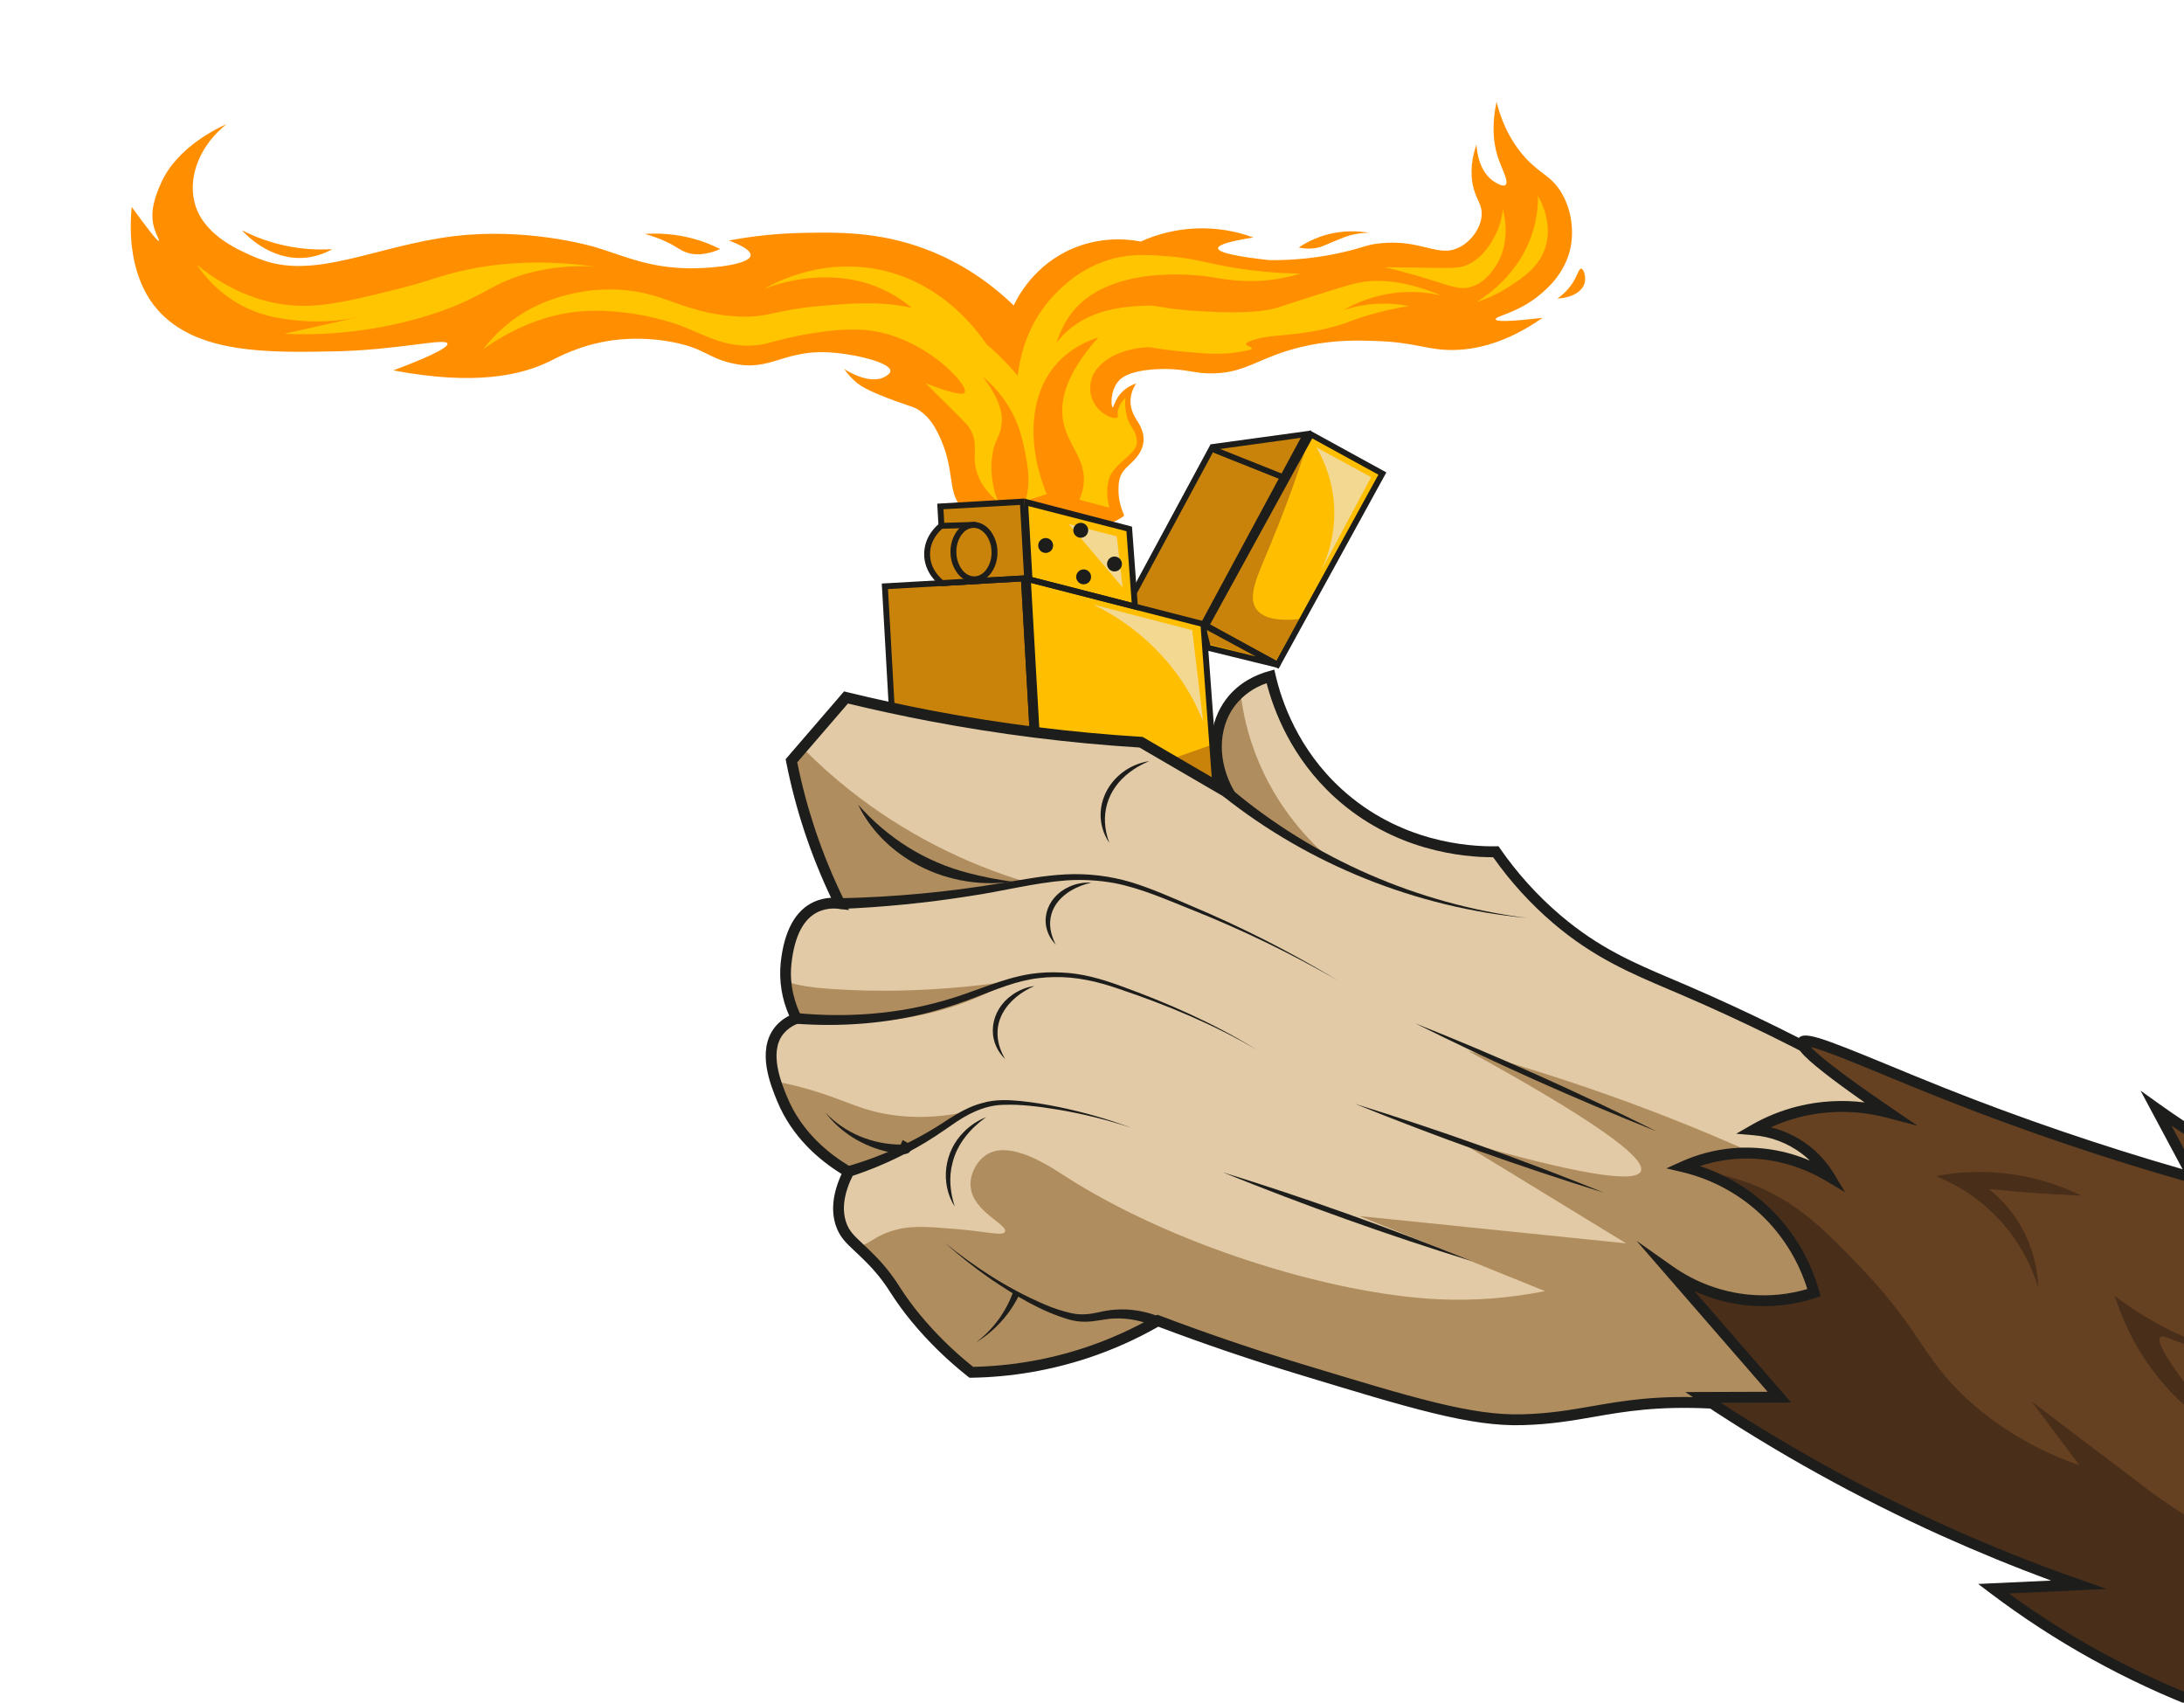 <svg width="467" height="364" viewBox="0 0 467 364" fill="none" xmlns="http://www.w3.org/2000/svg">
<g clip-path="url(#clip0_823_12813)">
<g filter="url(#filter0_dd_823_12813)">
<path d="M214.911 116.179C212.254 115.713 208.531 114.619 205.755 111.654C202.318 107.978 204.474 103.53 200.616 95.716C199.847 94.16 198.754 92.256 196.666 90.799C195.52 90.001 195.069 90.03 191.562 88.763C185.495 86.57 183.942 85.432 183.14 84.768C182.127 83.924 181.235 82.95 180.489 81.871C180.816 82.087 186.083 85.512 189.385 83.442C189.778 83.205 190.388 82.811 190.386 82.298C190.382 80.613 183.817 78.941 178.786 78.444C167.425 77.323 165.217 82.702 156.394 80.629C151.174 79.409 150.618 77.409 143.645 76.107C139.487 75.32 135.228 75.198 131.03 75.745C124.181 76.675 119.48 79.287 117.469 80.271C111.567 83.176 101.622 85.511 84.106 82.183C89.906 79.998 95.958 77.477 95.677 76.455C95.32 75.156 85.174 77.843 71.582 78.113C57.419 78.386 42.025 78.701 33.704 69.232C31.776 67.035 26.902 60.542 28.165 47.231C30.731 50.77 33.661 54.708 33.978 54.507C34.144 54.402 33.461 53.27 33.044 52.004C31.791 48.186 33.411 44.483 34.41 42.2C37.852 34.331 46.927 30.205 48.432 29.544C42.962 33.902 40.256 40.316 41.523 45.968C43.089 52.97 50.603 56.266 54.068 57.786C55.303 58.323 56.577 58.772 57.878 59.13C69.632 62.252 83.221 54.486 100.018 53.194C114.886 52.052 127.371 55.857 127.371 55.857C133.468 57.717 138.872 60.35 147.776 60.362C153.133 60.369 160.325 59.428 160.505 57.594C160.62 56.478 158.178 55.301 155.864 54.416C161.057 53.44 166.326 52.896 171.612 52.791C178.915 52.647 187.653 52.473 197.575 56.129C202.059 57.771 209.388 61.171 216.76 68.296C217.599 66.521 221.159 59.541 229.554 56.045C234.094 54.187 239.093 53.699 243.916 54.641C247.676 52.935 251.742 51.98 255.88 51.831C260.017 51.681 264.144 52.341 268.02 53.772C262.971 54.565 260.449 55.331 260.456 56.07C260.459 56.958 264.116 57.806 271.429 58.612C276.731 58.676 282.021 58.107 287.184 56.917C291.913 55.822 292.027 55.34 295.054 55.02C304.107 54.051 307.528 58.295 312.21 55.788C314.766 54.42 316.688 51.581 316.825 48.939C316.937 46.812 315.823 45.926 315.112 43.324C314.563 41.309 314.243 38.217 315.704 33.903C315.817 35.533 316.333 39.728 319.433 41.793C319.674 41.953 321.297 43.031 321.908 42.545C322.673 41.935 321.27 39.321 320.503 37.231C319.534 34.571 318.774 30.55 320.006 24.776C321.488 30.657 324.004 34.327 326.062 36.609C329.448 40.363 331.744 40.522 333.962 44.338C337.057 49.656 335.993 55.182 335.845 55.877C334.709 61.329 331.006 64.55 329.383 65.921C324.667 69.908 319.665 70.557 319.821 71.263C319.915 71.695 321.882 71.893 329.86 70.934C321.798 76.575 315.219 77.767 310.723 77.821C305.015 77.888 302.759 76.124 293.72 75.878C291.093 75.807 285.998 75.565 279.818 76.827C269.031 79.029 266.651 83.138 258.051 82.808C254.888 82.687 252.456 81.641 247.388 81.924C241.309 82.252 239.665 83.804 238.985 84.692C237.289 86.892 237.622 90.02 237.917 90.088C238.139 90.139 238.351 88.492 239.764 86.968C240.633 86.059 241.719 85.378 242.924 84.987C240.341 89.013 242.668 92.202 243.312 93.202C246.058 97.472 243.608 100.44 241.621 102.23C239.635 104.021 239.204 105.092 239.168 107.505C239.111 111.359 240.65 113.104 240.294 113.345C231.912 119.119 215.834 116.517 214.911 116.179Z" fill="#FF8F01"/>
<path d="M215.02 111.49C210.946 108.693 209.43 105.878 208.819 103.76C207.771 100.126 209.311 98.297 207.56 94.951C207.043 93.965 206.61 93.552 202.526 89.496C200.408 87.393 198.762 85.755 197.948 84.949C204.097 87.332 205.974 87.45 206.297 86.903C207.211 85.346 197.59 74.831 185.405 73.589C178.674 72.898 169.977 74.903 167.643 75.458C164.627 76.175 163.899 76.574 161.776 76.792C155.049 77.476 150.761 74.566 145.182 72.48C145.182 72.48 135.801 68.96 125.353 69.481C120.898 69.703 112.839 70.932 103.381 77.602C105.79 74.422 108.802 71.731 112.252 69.679C119.606 65.347 130.129 63.428 139.509 66.114C144.545 67.555 149.17 70.076 157.133 70.624C164.176 71.109 165.106 69.33 175.048 68.451C183.181 67.732 191.121 67.031 199.772 70.21C208.672 73.476 214.005 79.264 216.488 82.015C225.147 91.615 227.454 102.26 228.178 107.202L215.02 111.49Z" fill="#FFC501"/>
<path d="M273.189 62.622C274.826 62.357 276.442 61.98 278.026 61.496C272.843 61.417 267.676 60.923 262.575 60.017C257.329 59.086 255.226 58.231 250.106 57.821C245.893 57.485 242.309 57.199 238.159 58.257C231.149 60.047 226.797 64.587 225.203 66.293C215.934 76.214 217.274 89.595 217.547 91.936L225.908 98.801C224.082 93.387 223.642 87.614 224.627 81.993C225.337 78.044 226.327 72.535 230.565 68.304C239.673 59.222 257.913 62.043 259.18 62.254C261.375 62.62 266.528 63.7 273.189 62.622Z" fill="#FFC501"/>
<path d="M219.547 92.99C219.381 90.977 221.498 80.887 227.077 74.895C232.519 69.054 240.359 68.591 244.156 68.368C248.226 68.121 247.228 68.984 256.929 69.55C267.158 70.147 270.855 69.348 272.274 69.004C273.792 68.636 273.369 68.627 280.301 66.452C284.705 65.067 287.882 64.069 289.356 63.694C293.045 62.739 299.081 62.359 308.211 66.175C301.1 64.514 293.61 65.623 287.311 69.269C291.795 67.816 296.583 67.524 301.214 68.422C298.436 68.884 295.686 69.499 292.978 70.266C288.949 71.406 288.811 71.806 285.982 72.614C277.892 74.928 272.586 74.417 268.996 75.393C261.812 77.259 272.927 77.106 264.085 78.378C260.45 78.901 256.953 78.505 253.143 78.169C246.093 77.547 246.651 77.08 244.592 77.281C243.225 77.415 236.424 78.078 233.69 83.182C230.883 90.502 239.381 93.747 239.031 91.826C238.682 89.905 240.638 88.053 240.638 88.053C240.638 88.053 240.358 90.471 241.21 92.81C241.812 94.461 243.038 95.2 243.102 97.392C243.167 99.584 240.604 100.584 238.156 103.501C235.708 106.418 237.199 111.528 237.199 111.528L229.422 109.471L222.594 108.051L220.107 99.517L219.547 92.99Z" fill="#FFC501"/>
<path d="M231.7 106.587C232.325 101.15 228.313 98.244 227.339 93.078C226.622 89.299 227.383 83.479 234.861 75.131C230.119 76.68 227.403 79.093 225.915 80.777C219.031 88.563 219.37 102.264 226.966 114.96C228.809 113.235 231.26 110.392 231.7 106.587Z" fill="#FF8F01"/>
<path d="M217.961 112.85C220.984 108.291 219.767 102.308 219.005 98.796C218.49 96.411 217.806 93.39 215.687 89.917C214.217 87.508 212.349 85.356 210.16 83.551C211.158 84.831 214.479 89.299 214.201 93.111C214.148 93.865 213.991 94.766 213.991 94.766C213.578 96.475 212.667 97.369 212.213 100.111C211.091 106.84 214.472 114.157 216.575 114.076C216.928 114.056 217.315 113.828 217.961 112.85Z" fill="#FF8F01"/>
<path d="M333.013 66.823C334.114 66.074 335.077 65.147 335.863 64.081C337.331 62.081 337.55 60.379 338.096 60.429C338.641 60.48 339.235 62.21 338.798 63.618C338.234 65.444 335.935 66.695 333.013 66.823Z" fill="#FF8F01"/>
<path d="M154.009 56.251C152.974 55.718 151.907 55.248 150.814 54.842C146.678 53.326 142.258 52.702 137.856 53.014C139.463 53.43 141.026 53.998 142.522 54.71C144.789 55.794 145.411 56.501 146.801 56.979C148.244 57.477 150.533 57.728 154.009 56.251Z" fill="#FF8F01"/>
<path d="M277.708 55.904C279.122 56.231 280.595 56.227 282.007 55.893C282.759 55.704 282.879 55.562 285.325 54.568C287.058 53.854 287.927 53.509 288.72 53.292C290.028 52.939 291.38 52.765 292.737 52.776C290.145 52.317 287.489 52.35 284.91 52.872C282.333 53.418 279.888 54.447 277.708 55.904V55.904Z" fill="#FF8F01"/>
<path d="M51.727 52.215C57.671 55.274 64.353 56.675 71.049 56.267C69.253 57.292 67.251 57.919 65.183 58.104C57.72 58.736 52.469 53.045 51.727 52.215Z" fill="#FF8F01"/>
<path d="M42.067 59.581C49.757 65.859 56.678 67.526 60.5 68.066C67.741 69.09 74.064 67.513 85.21 64.736C91.57 63.15 92.731 62.431 96.864 61.363C103.699 59.594 113.754 58.136 127.219 59.991C122.518 59.699 117.799 60.148 113.241 61.321C105.487 63.335 104.086 66.014 94.415 69.497C88.958 71.401 83.32 72.762 77.587 73.558C72.038 74.348 66.426 74.618 60.827 74.363L77.115 70.674C72.305 71.764 67.337 72.009 62.441 71.396C59.756 71.053 56.517 70.615 52.805 68.864C47.097 66.18 43.734 62.028 42.067 59.581Z" fill="#FFC501"/>
<path d="M163.376 64.758C166.438 63.036 174.982 58.777 185.92 60.294C204.361 62.845 212.886 79.506 213.628 81.033L198.612 72.49C196.268 69.638 193.374 67.271 190.096 65.524C178.263 59.272 165.762 63.837 163.376 64.758Z" fill="#FFC501"/>
<path d="M315.739 67.573C318.177 66.801 320.495 65.705 322.63 64.315C325.545 62.417 328.779 60.303 330.233 56.497C332.254 51.203 329.53 46.044 328.863 44.852C328.892 47.567 328.481 50.269 327.647 52.857C324.886 61.372 318.275 65.988 315.739 67.573Z" fill="#FFC501"/>
<path d="M321.35 47.711C321.147 49.805 320.522 51.838 319.513 53.692C318.796 54.994 317.217 57.903 314.068 59.478C312.148 60.442 310.773 60.335 303.049 60.215C299.964 60.169 297.522 60.145 296.15 60.134C300.346 61.151 303.674 62.13 305.904 62.824C310.457 64.242 312.158 65.005 314.494 64.34C317.306 63.531 318.894 61.242 319.631 60.172C323.136 55.108 321.722 49.114 321.35 47.711Z" fill="#FFC501"/>
</g>
<path d="M295.386 101.604L277.7 133.136L272.619 142.207L238.141 133.222C240.253 129.482 242.377 125.745 244.512 122.013C249.591 113.135 254.728 104.293 259.924 95.487L279.393 93.216L280.465 93.323C285.44 96.081 290.414 98.841 295.386 101.604Z" fill="#FFBE00"/>
<path d="M277.799 132.357L272.719 141.428L238.235 132.44C239.06 131.421 240.26 129.865 241.576 127.875C242.893 125.889 244.088 123.823 245.153 121.691C247.032 117.964 251.58 109.755 259.381 96.055L279.483 92.435C279.724 92.56 279.963 92.687 280.204 92.812C277.041 102.918 273.917 111.009 271.45 116.918C268.785 123.302 266.745 127.488 268.618 130.179C270.204 132.447 273.961 132.759 277.799 132.357Z" fill="#C9830A"/>
<path d="M258.008 139.034C257.928 138.994 257.857 138.937 257.8 138.866C257.744 138.796 257.703 138.714 257.682 138.627L256.392 133.548C256.362 133.429 256.367 133.305 256.407 133.189C256.446 133.073 256.518 132.971 256.614 132.895C256.709 132.822 256.822 132.777 256.94 132.765C257.059 132.754 257.178 132.776 257.285 132.829C257.285 132.829 257.285 132.829 257.297 132.842L273.44 141.561C273.575 141.633 273.679 141.753 273.732 141.897C273.785 142.041 273.784 142.199 273.729 142.342C273.673 142.485 273.568 142.603 273.432 142.674C273.296 142.745 273.138 142.763 272.989 142.726L258.138 139.088C258.093 139.075 258.049 139.057 258.008 139.034V139.034ZM257.968 134.63L258.81 137.954L268.526 140.333L257.968 134.63Z" fill="#1D1D1B"/>
<path d="M235.125 138.969L258.851 94.992L280.429 92.03L256.701 136.01L235.125 138.969ZM259.655 96.151L237.42 137.376L255.911 134.824L278.147 93.599L259.655 96.151Z" fill="#1D1D1B"/>
<path d="M263.399 216.04L234.247 208.691L234.203 208.682L234.156 208.676C234.031 208.884 233.894 209.101 233.747 209.324L224.629 213.236L194.617 208.827L195.013 208.41L193.594 208.491L188.889 125.293L201.682 124.566L200.759 108.236L218.385 107.231C218.54 107.26 218.698 107.285 218.862 107.305L218.893 107.311L241.147 113.025L242.37 129.617C247.25 130.872 252.13 132.127 257.009 133.381L260.172 176.245C260.371 178.949 260.685 183.54 261.167 189.806C262.031 200.966 262.843 210.053 263.399 216.04Z" fill="#FFBE00"/>
<path d="M262.947 215.991L236.779 215.489L224.629 213.236C214.623 211.768 204.619 210.298 194.617 208.827L195.013 208.41L193.594 208.491L188.889 125.293L201.684 124.564L200.761 108.234L218.385 107.231C218.54 107.26 218.698 107.285 218.862 107.305L219.347 130.699C219.675 136.46 220.001 142.221 220.324 147.982L222.554 172.106L259.224 159.184C259.351 161.927 259.491 164.693 259.644 167.483C259.811 170.372 259.988 173.295 260.176 176.249L260.261 177.515C260.543 181.664 260.848 185.763 261.177 189.812C258.537 190.97 255.96 192.264 253.455 193.689C246.367 197.734 239.902 202.785 234.262 208.684C234.246 208.683 234.231 208.68 234.217 208.676L234.17 208.67C234.17 208.67 246.64 211.85 262.947 215.991Z" fill="#C9830A"/>
<path d="M194.657 209.432C194.511 209.355 194.399 209.227 194.344 209.071C194.308 208.962 194.302 208.845 194.327 208.733C194.352 208.621 194.407 208.518 194.486 208.434L194.882 208.018C194.992 207.901 195.144 207.83 195.305 207.821L222.986 206.247L222.578 199.03C222.574 198.943 222.587 198.855 222.618 198.773C222.649 198.691 222.696 198.617 222.758 198.554C222.819 198.492 222.892 198.443 222.973 198.411C223.054 198.378 223.14 198.362 223.228 198.363C223.53 198.375 223.829 198.387 224.123 198.402C224.278 198.411 224.424 198.477 224.534 198.588C224.643 198.698 224.707 198.845 224.715 199L225.14 206.43L234.342 208.054L234.59 208.099L234.634 208.108L263.557 215.43C263.707 215.468 263.837 215.56 263.924 215.688C264.01 215.816 264.047 215.971 264.027 216.125C264.006 216.278 263.929 216.418 263.811 216.518C263.693 216.618 263.543 216.671 263.388 216.668L235.832 216.098C235.803 216.098 235.773 216.095 235.745 216.091L194.846 209.484C194.781 209.475 194.717 209.458 194.657 209.432V209.432ZM224.034 207.338C223.934 207.419 223.811 207.467 223.682 207.473L198.957 208.88L235.905 214.841L257.896 215.289L234.342 209.327L234.116 209.287C230.885 208.715 227.653 208.144 224.421 207.574C224.268 207.545 224.13 207.462 224.034 207.338V207.338Z" fill="#1D1D1B"/>
<path d="M260.246 177.523L223.603 196.641L222.96 179.5L259.63 167.491C259.796 170.381 259.974 173.303 260.161 176.257L260.246 177.523Z" fill="#F2D890"/>
<path d="M220.211 157.297L218.345 124.307L201.407 125.272L200.407 107.676L219.001 106.583L222.148 157.18L220.211 157.297ZM201.741 108.869L202.592 123.942L218.961 123.011L218.108 107.939L201.741 108.869Z" fill="#1D1D1B"/>
<path d="M219.541 124.382L218.993 106.577L242.048 112.582L242.084 113.027L243.155 127.579L243.371 130.496L219.541 124.382ZM219.878 108.19L220.746 123.391L241.985 128.843L241.899 127.675L240.865 113.567L219.878 108.19Z" fill="#1D1D1B"/>
<path d="M193.323 209.204L188.55 124.749L219.542 122.984L224.317 207.437L193.323 209.204ZM189.878 125.935L194.501 207.875L222.974 206.256L218.343 124.316L189.878 125.935Z" fill="#1D1D1B"/>
<path d="M223.936 207.501L223.461 199.082L220.661 150.081L219.111 122.973L220.313 123.289L257.923 132.943L257.962 133.39L264.106 216.871L234.376 209.342L234.131 209.298C230.899 208.727 227.668 208.155 224.435 207.585L223.936 207.501ZM220.461 124.622L221.91 150.003L224.713 199.003L225.137 206.433L234.34 208.057L234.721 208.127L262.709 215.22L256.728 133.933L220.461 124.622Z" fill="#1D1D1B"/>
<path d="M233.754 129.252L254.926 134.713C255.696 141.207 256.473 147.697 257.256 154.184C255.788 150.536 253.867 147.087 251.538 143.918C246.881 137.665 240.78 132.633 233.754 129.252V129.252Z" fill="#F2D890"/>
<path d="M228.524 112.021L238.803 114.667L240.039 125.565C236.197 121.056 232.359 116.542 228.524 112.021Z" fill="#F2D890"/>
<path d="M232.215 114.499C232.841 113.879 232.846 112.87 232.226 112.245C231.607 111.619 230.598 111.614 229.973 112.234C229.347 112.853 229.342 113.862 229.961 114.488C230.58 115.113 231.589 115.118 232.215 114.499Z" fill="#1D1D1B"/>
<path d="M232.832 124.456C233.458 123.836 233.463 122.827 232.844 122.202C232.224 121.576 231.215 121.571 230.59 122.191C229.964 122.81 229.959 123.819 230.578 124.445C231.197 125.07 232.207 125.075 232.832 124.456Z" fill="#1D1D1B"/>
<path d="M239.434 121.706C240.059 121.086 240.064 120.077 239.445 119.452C238.826 118.826 237.817 118.821 237.191 119.441C236.566 120.06 236.561 121.069 237.18 121.695C237.799 122.32 238.808 122.325 239.434 121.706Z" fill="#1D1D1B"/>
<path d="M224.715 117.749C225.341 117.129 225.346 116.12 224.727 115.495C224.107 114.869 223.098 114.864 222.473 115.484C221.847 116.103 221.842 117.112 222.461 117.738C223.08 118.363 224.089 118.368 224.715 117.749Z" fill="#1D1D1B"/>
<path d="M273.393 142.963L257.038 133.989L280.082 92.017L296.439 100.993L273.393 142.963ZM258.753 133.484L272.905 141.245L294.739 101.48L280.587 93.719L258.753 133.484Z" fill="#1D1D1B"/>
<path d="M259.108 96.621C258.967 96.551 258.857 96.43 258.801 96.282C258.745 96.135 258.747 95.972 258.805 95.826C258.867 95.671 258.989 95.546 259.143 95.481C259.296 95.415 259.47 95.412 259.625 95.474L274.826 101.543C274.902 101.573 274.972 101.618 275.032 101.676C275.091 101.733 275.138 101.802 275.171 101.878C275.204 101.954 275.221 102.035 275.222 102.118C275.223 102.2 275.208 102.282 275.177 102.359C275.115 102.514 274.994 102.638 274.841 102.704C274.687 102.771 274.514 102.774 274.359 102.712L259.158 96.644C259.141 96.637 259.124 96.63 259.108 96.621V96.621Z" fill="#1D1D1B"/>
<path d="M209.371 124.197L201.427 124.664C201.154 124.466 198.167 122.236 198.237 118.364C198.298 114.752 200.92 112.677 201.251 112.427L208.107 112.228L209.371 124.197Z" fill="#C9830A"/>
<path d="M201.249 125.294L201.067 125.164C200.707 124.906 197.551 122.515 197.613 118.345C197.673 114.552 200.341 112.323 200.875 111.915L201.036 111.792L208.678 111.57L210.077 124.772L201.249 125.294ZM201.486 113.039C200.82 113.59 198.92 115.427 198.872 118.363C198.826 121.52 200.958 123.474 201.633 124.009L208.69 123.592L207.551 112.861L201.486 113.039Z" fill="#1D1D1B"/>
<path d="M281.473 95.627L293.188 102.008L281.768 123.364C284.49 118.427 285.686 112.794 285.203 107.178C284.819 103.101 283.546 99.158 281.473 95.627V95.627Z" fill="#F2D890"/>
<path d="M212.74 117.905C212.66 114.696 210.63 112.145 208.206 112.206C205.781 112.267 203.881 114.918 203.961 118.127C204.041 121.336 206.071 123.888 208.495 123.827C210.919 123.765 212.82 121.114 212.74 117.905Z" fill="#C9830A"/>
<path d="M206.459 124.026C205.8 123.682 205.223 123.199 204.767 122.611C203.793 121.33 203.259 119.768 203.244 118.159C203.18 116.551 203.637 114.964 204.547 113.637C205.465 112.356 206.73 111.629 208.103 111.595C209.476 111.561 210.776 112.221 211.757 113.456C212.732 114.736 213.268 116.298 213.283 117.908C213.345 119.517 212.888 121.103 211.979 122.432C211.06 123.713 209.795 124.44 208.423 124.474C207.741 124.491 207.066 124.337 206.459 124.026ZM209.496 113.169C209.075 112.951 208.607 112.841 208.133 112.85C207.164 112.876 206.26 113.407 205.567 114.369C204.817 115.475 204.444 116.793 204.504 118.128C204.508 119.465 204.945 120.765 205.748 121.834C206.476 122.753 207.416 123.245 208.384 123.219C209.353 123.193 210.259 122.664 210.949 121.702C211.699 120.597 212.073 119.279 212.014 117.945C212.011 116.607 211.575 115.307 210.77 114.239C210.425 113.796 209.987 113.433 209.488 113.177L209.496 113.169Z" fill="#1D1D1B"/>
<path d="M413.918 251.442C416.078 260.346 414.004 270.307 408.388 279.359C402.833 288.314 393.806 296.399 381.95 301.742C376.688 300.844 371.377 300.259 366.045 299.991C346.169 298.992 340.058 303.136 325.517 303.53C314.554 303.835 302.233 300.087 277.594 292.596C265.03 288.774 254.751 285.08 247.581 282.361C242.768 285.144 237.686 287.43 232.412 289.187C224.429 291.838 216.088 293.257 207.678 293.394C203.318 289.963 199.335 286.078 195.798 281.804C190.863 275.812 191.023 274.091 185.978 268.988C184.948 267.948 184.059 267.127 183.299 266.413C181.596 264.811 180.521 263.721 179.841 261.757C178.586 258.122 179.659 254.34 181.016 251.425C181.154 251.119 181.298 250.823 181.441 250.539C177.568 248.293 170.697 243.46 167.202 234.933C166.627 233.572 166.125 232.18 165.698 230.765C164.736 227.479 164.241 223.469 166.463 220.516C167.454 219.256 168.779 218.3 170.287 217.757C169.863 216.898 169.493 216.013 169.18 215.108C168.527 213.26 168.133 211.33 168.009 209.374C167.939 208.252 167.964 207.126 168.083 206.007C168.314 203.844 169.114 196.361 174.528 193.889C176.115 193.196 177.864 192.956 179.579 193.194C179.547 193.133 179.519 193.076 179.491 193.015C177.037 188.033 174.926 182.888 173.173 177.618C171.545 172.723 170.228 167.729 169.232 162.668C170.109 161.649 170.982 160.637 171.853 159.632L180.902 149.133C186.698 150.548 192.731 151.858 199.001 153.063C213.869 155.881 228.901 157.757 244.007 158.679L262.894 169.683C262.696 169.341 262.509 168.993 262.337 168.643C259.134 162.319 259.396 155.174 263.099 150.227C263.729 149.387 264.449 148.62 265.247 147.939C267.119 146.37 269.313 145.233 271.673 144.606C272.68 149.003 275.885 160.234 286.165 169.591C299.824 182.026 316.09 182.171 319.872 182.104C323.596 187.482 328.004 192.353 332.986 196.594C342.3 204.503 350.723 207.654 360.297 211.754C373.134 217.278 385.68 223.455 397.886 230.262C402.411 233.292 411.196 240.218 413.918 251.442Z" fill="#E1CAA5"/>
<path d="M181.281 250.898C177.418 248.662 170.537 243.818 167.041 235.292C166.466 233.93 165.964 232.539 165.537 231.124C167.432 231.486 169.501 231.947 171.697 232.54C179.883 234.75 182.766 236.877 189.067 238.081C192.946 238.818 198.785 239.323 206.367 237.751C203.478 239.602 200.449 241.44 197.278 243.268C191.649 246.498 186.148 249.323 180.852 251.795C180.993 251.477 181.131 251.175 181.281 250.898Z" fill="#B08D5F"/>
<path d="M170.594 217.125C169.518 215.873 168.726 214.403 168.273 212.817C167.988 211.808 167.845 210.766 167.848 209.718C170.811 210.825 174.308 211.193 178.087 211.446C186.696 212.021 199.549 212.168 215.985 209.773C209.126 213.695 201.613 216.343 193.811 217.586C186.106 218.818 178.243 218.662 170.594 217.125V217.125Z" fill="#B08D5F"/>
<path d="M267.583 158.709C271.696 171.284 279.416 179.232 283.624 182.984C276.511 180.198 269.996 176.078 264.431 170.845C264.431 170.845 263.596 170.055 262.336 168.665C259.134 162.34 259.396 155.196 263.099 150.249C263.728 149.409 264.448 148.642 265.247 147.96C265.657 151.614 266.44 155.215 267.583 158.709V158.709Z" fill="#B08D5F"/>
<path d="M189.108 192.77C185.78 193.026 182.524 193.227 179.34 193.371C176.885 188.388 174.773 183.243 173.02 177.972C171.39 173.073 170.072 168.076 169.074 163.01L171.693 159.972C174.848 163.159 178.192 166.153 181.707 168.938C193.148 177.966 206.222 184.705 220.215 188.786C210.81 190.465 200.396 191.888 189.108 192.77Z" fill="#B08D5F"/>
<path d="M406.975 270.197C408.043 273.25 408.471 276.491 408.232 279.717C402.677 288.672 393.648 296.755 381.792 302.098C376.53 301.202 371.22 300.618 365.889 300.349C346.013 299.351 339.9 303.492 325.361 303.888C314.398 304.193 302.077 300.445 277.436 292.952C264.874 289.132 254.593 285.436 247.425 282.719C242.612 285.5 237.529 287.787 232.256 289.545C224.272 292.196 215.932 293.615 207.522 293.752C203.162 290.321 199.179 286.436 195.642 282.162C190.705 276.168 190.867 274.449 185.822 269.347C184.79 268.304 183.903 267.486 183.143 266.771C186.406 265.621 187.032 264.331 190.589 263.192C194.525 261.934 197.848 262.203 204.501 262.751C210.998 263.279 214.447 264.337 214.897 263.318C215.571 261.782 207.922 259.037 207.533 253.603C207.342 250.916 208.957 248.004 211.173 246.723C216.234 243.796 224.506 249.359 227.724 251.433C250.291 265.982 284.198 276.628 307.485 277.76C315.15 278.118 322.83 277.532 330.353 276.015C317.133 270.67 303.912 265.322 290.692 259.972L347.702 265.803L311.369 243.596C336.553 250.87 349.72 253.13 350.872 250.373C352.091 247.45 339.78 238.88 313.937 224.665C343.43 232.816 366.13 242.303 381.763 249.698C395.397 256.141 403.73 261.046 406.975 270.197Z" fill="#B08D5F"/>
<path d="M401.426 289.848C395.909 295.253 389.474 299.633 382.422 302.782L382.102 302.929L381.755 302.868C376.539 301.979 371.274 301.4 365.988 301.134C354.36 300.55 347.483 301.744 340.83 302.9C336.071 303.726 331.577 304.507 325.549 304.673C314.402 304.984 301.988 301.211 277.261 293.689C267.292 290.659 257.345 287.271 247.682 283.623C242.942 286.32 237.949 288.548 232.776 290.273C224.682 292.963 216.225 294.401 207.698 294.537L207.292 294.536L206.971 294.28C202.549 290.796 198.509 286.852 194.919 282.516C193.31 280.569 191.82 278.527 190.456 276.401C188.954 273.997 187.18 271.775 185.168 269.779C184.301 268.903 183.537 268.185 182.861 267.55C180.884 265.697 179.579 264.472 178.76 262.111C177.64 258.869 178.053 255.135 179.957 250.967C175.23 248.059 169.328 243.09 166.154 235.34C164.74 231.892 161.828 224.747 165.539 219.787C166.394 218.672 167.492 217.766 168.751 217.14C167.179 213.596 166.552 209.705 166.933 205.846C167.664 199.012 170.056 194.623 174.046 192.803C175.199 192.282 176.441 191.987 177.705 191.935C175.545 187.388 173.665 182.714 172.075 177.937C170.432 172.997 169.104 167.958 168.098 162.849L167.991 162.301L180.484 147.809L181.168 147.976C187.122 149.43 193.199 150.739 199.202 151.902C214.02 154.716 229 156.593 244.055 157.524L244.329 157.539L260.258 166.818C257.987 160.715 258.627 154.222 262.146 149.518C264.894 145.847 268.663 144.204 271.341 143.476L272.484 143.152L272.754 144.319C274 149.753 277.494 160.148 286.892 168.705C299.322 180.034 314.039 181.018 319.808 180.922L320.42 180.91L320.77 181.416C324.437 186.707 328.774 191.499 333.675 195.673C341.958 202.708 349.37 205.85 357.953 209.489C358.857 209.871 359.77 210.259 360.694 210.654C373.565 216.197 386.145 222.392 398.386 229.212L398.465 229.259C404.579 233.335 412.411 240.437 415.002 251.128C417.195 260.185 415.218 270.353 409.433 279.758C407.175 283.428 404.487 286.815 401.426 289.848ZM381.796 300.545C392.752 295.535 401.871 287.755 407.508 278.593C412.971 269.713 414.852 260.166 412.812 251.701C410.4 241.754 403.039 235.078 397.273 231.227C385.112 224.455 372.615 218.303 359.83 212.798C358.908 212.402 358.001 212.015 357.097 211.633C348.717 208.068 340.782 204.717 332.236 197.461C327.339 193.291 322.986 188.52 319.281 183.262C312.872 183.281 298.019 181.935 285.395 170.442C276.182 162.053 272.382 151.993 270.845 146.061C268.135 146.959 265.757 148.65 264.017 150.914C260.378 155.774 260.329 162.917 263.889 169.109L266.039 172.844L243.664 159.81C228.603 158.868 213.617 156.984 198.792 154.171C192.97 153.067 187.09 151.794 181.314 150.398L170.471 162.976C171.444 167.8 172.711 172.56 174.264 177.229C176.022 182.513 178.143 187.67 180.611 192.661L181.55 194.56L179.441 194.309C177.937 194.093 176.401 194.301 175.008 194.909C171.81 196.37 169.864 200.135 169.226 206.104C168.729 210.774 170.087 214.73 171.319 217.224L171.874 218.351L170.704 218.803C169.398 219.264 168.25 220.086 167.392 221.173C164.454 225.08 167.037 231.428 168.288 234.467C171.427 242.128 177.492 246.886 182.033 249.521L182.977 250.065L182.482 251.036C180.464 255.002 179.945 258.474 180.943 261.352C181.573 263.18 182.594 264.134 184.441 265.868C185.134 266.515 185.91 267.242 186.813 268.158C188.933 270.259 190.803 272.599 192.384 275.131C193.705 277.187 195.147 279.163 196.703 281.049C200.103 285.153 203.919 288.893 208.09 292.21C216.244 292.038 224.327 290.644 232.068 288.072C237.268 286.337 242.28 284.082 247.028 281.341L247.5 281.067L248.007 281.261C257.782 284.964 267.856 288.399 277.949 291.469C302.436 298.916 314.73 302.654 325.508 302.354C331.375 302.201 335.784 301.424 340.46 300.612C347.234 299.436 354.25 298.211 366.126 298.816C371.378 299.09 376.61 299.668 381.796 300.545V300.545Z" fill="#1D1D1B"/>
<path d="M246.955 283.582C244.235 282.346 241.264 281.759 238.277 281.867C236.214 281.951 234.156 282.562 232.026 282.566C230.914 282.567 229.808 282.422 228.734 282.136C222.625 280.391 217.115 276.982 211.894 273.477C208.454 271.087 205.164 268.488 202.043 265.695C208.512 270.935 215.579 275.537 223.234 278.806C225.106 279.631 227.052 280.275 229.046 280.729C231.054 281.185 232.939 280.987 234.952 280.537C237.072 280.015 239.261 279.827 241.438 279.981C243.633 280.153 245.79 280.652 247.837 281.46L246.953 283.58L246.955 283.582Z" fill="#1D1D1B"/>
<path d="M180.951 249.404C188.673 247.218 196.002 243.826 202.667 239.353C204.967 237.884 207.427 236.462 210.113 235.79C212.781 235.015 215.609 235.116 218.335 235.391C221.061 235.666 223.716 236.123 226.368 236.658C231.666 237.744 236.873 239.234 241.944 241.114C236.823 239.419 231.58 238.119 226.261 237.224C222.299 236.589 218.281 236.026 214.274 236.2C210.266 236.374 206.715 238.237 203.457 240.555C201.233 242.094 198.963 243.638 196.607 244.985C191.857 247.709 186.834 249.926 181.622 251.601L180.951 249.404V249.404Z" fill="#1D1D1B"/>
<path d="M170.389 216.584C180.943 217.589 191.716 216.846 201.922 213.888C208.137 212.179 214.004 209.198 220.434 208.201C222.595 207.888 224.782 207.791 226.962 207.911C231.303 208.058 235.548 209.28 239.586 210.765C249.69 214.41 259.564 218.774 268.716 224.404C259.441 218.98 249.507 214.853 239.347 211.442C234.827 209.857 230.133 208.759 225.326 208.888L223.744 208.948L222.172 209.098C217.409 209.636 213.015 211.522 208.493 213.245C205.466 214.42 202.38 215.438 199.248 216.293C189.809 218.843 179.93 219.558 170.195 218.862L170.385 216.572L170.389 216.584Z" fill="#1D1D1B"/>
<path d="M179.533 192.03C191.103 191.795 202.641 190.717 214.055 188.805C218.66 188.068 223.25 187.143 227.938 186.926C232.654 186.694 237.374 187.265 241.898 188.615C246.37 189.997 250.619 191.907 254.906 193.739C265.618 198.254 275.991 203.535 285.944 209.541C275.882 203.748 265.416 198.688 254.626 194.4C249.281 192.267 243.946 189.884 238.262 188.784C234.876 188.178 231.429 187.987 227.996 188.214C221.077 188.749 214.296 190.551 207.426 191.555C198.208 193.02 188.913 193.944 179.588 194.322L179.519 192.028L179.533 192.03Z" fill="#1D1D1B"/>
<path d="M183.519 172.058C189.836 179.206 197.878 184.282 207.109 186.649C210.182 187.449 213.302 188.061 216.45 188.482C209.092 189.521 201.598 188.064 195.166 184.344C190.243 181.478 185.968 177.201 183.509 172.048L183.519 172.058Z" fill="#1D1D1B"/>
<path d="M217.98 276.723C215.938 280.981 212.704 284.554 208.67 287.009C210.502 285.622 212.123 283.978 213.485 282.128C214.822 280.303 215.889 278.295 216.651 276.165L217.976 276.719L217.98 276.723Z" fill="#1D1D1B"/>
<path d="M261.438 250.609C279.366 256.171 297.279 262.556 314.676 269.601C296.746 264.046 278.838 257.651 261.438 250.609Z" fill="#1D1D1B"/>
<path d="M289.777 236C307.703 241.56 325.617 247.944 343.011 254.992C325.085 249.436 307.176 243.04 289.777 236Z" fill="#1D1D1B"/>
<path d="M302.625 218.777C320.063 225.718 337.423 233.478 354.218 241.859C336.776 234.923 319.422 227.152 302.625 218.777Z" fill="#1D1D1B"/>
<path d="M263.004 168.446C280.876 183.606 303.224 193.269 326.48 196.247C302.938 194.017 280.088 184.941 261.549 170.226L263.012 168.438L263.004 168.446Z" fill="#1D1D1B"/>
<path d="M204.158 257.958C200.953 252.933 201.879 246.125 206.114 241.972C207.456 240.607 209.069 239.539 210.849 238.835C207.503 241.227 204.696 244.5 203.693 248.515C202.844 251.63 203.16 254.869 204.154 257.962L204.158 257.958Z" fill="#1D1D1B"/>
<path d="M214.924 226.401C210.735 222.322 211.761 215.941 216.438 212.696C217.843 211.688 219.47 211.032 221.181 210.783C218.352 212.053 215.851 213.92 214.373 216.644C212.651 219.832 213.11 223.312 214.924 226.401Z" fill="#1D1D1B"/>
<path d="M225.756 201.948C221.791 197.793 223.554 191.85 228.602 189.583C230.081 188.895 231.711 188.592 233.339 188.702C231.82 189.033 230.362 189.599 229.016 190.377C224.614 193.031 223.321 197.346 225.756 201.948Z" fill="#1D1D1B"/>
<path d="M237.191 180.174C233.037 173.967 236.276 166.13 242.984 163.464C243.866 163.113 244.784 162.862 245.721 162.713C244.867 163.081 244.036 163.5 243.232 163.966C242.645 164.315 242.077 164.696 241.532 165.107C236.67 168.798 235.045 174.423 237.195 180.166L237.191 180.174Z" fill="#1D1D1B"/>
<path d="M193.011 243.736C193.608 244.07 194.241 244.288 194.652 244.915C194.734 245.057 194.785 245.215 194.802 245.378C194.819 245.542 194.801 245.707 194.75 245.862C194.698 246.018 194.614 246.162 194.504 246.283C194.393 246.404 194.258 246.5 194.107 246.566C193.856 246.666 193.589 246.719 193.318 246.72C192.132 246.697 190.952 246.535 189.804 246.236C184.553 245.036 179.672 242.127 176.457 237.778C180.611 242.268 186.591 244.658 192.602 244.694C192.831 244.696 193.06 244.669 193.283 244.614C193.262 244.618 193.242 244.624 193.223 244.632C192.998 244.74 192.823 244.93 192.732 245.162C192.641 245.395 192.641 245.653 192.734 245.885C192.769 245.97 192.816 246.05 192.873 246.123C192.953 246.205 192.947 246.199 192.941 246.193C192.67 246.057 192.39 245.95 192.094 245.839L193.005 243.726L193.011 243.736Z" fill="#1D1D1B"/>
<path d="M720.362 315.134C723.09 320.845 710.803 335.508 658.559 370.744C639.44 383.638 614.972 399.295 583.926 418.269C575.019 413.957 565.877 409.692 556.5 405.474C535.165 395.891 514.356 387.404 494.239 379.848L508.166 374.045C495.623 372.087 483.319 368.821 471.456 364.3C455.365 358.157 440.225 349.765 426.489 339.374L444.716 338.535C435.548 335.321 425.889 331.518 415.877 327.003C397.969 318.921 380.756 309.381 364.41 298.48L380.745 298.42C372.92 289.415 365.095 280.409 357.269 271.401C362.248 274.916 368.057 277.073 374.124 277.658C378.852 278.093 383.62 277.556 388.133 276.078C386.421 269.919 383.194 264.286 378.746 259.695C374.76 255.615 369.913 252.477 364.559 250.51C363.11 249.976 361.631 249.53 360.129 249.175C363.562 247.619 367.236 246.661 370.991 246.343C380.829 245.523 388.353 249.419 391.42 251.247C390.075 249.01 388.317 247.048 386.241 245.466C383.054 243.069 379.254 241.623 375.279 241.293C378.335 239.53 381.622 238.205 385.046 237.356C391.327 235.84 397.888 235.92 404.129 237.589C394.487 231.015 384.853 223.992 385.673 222.538C386.572 220.94 399.507 226.981 415.615 233.388C433.173 240.353 451.078 246.412 469.258 251.543C466.603 246.584 463.951 241.628 461.303 236.676C468.852 242.076 476.79 246.911 485.052 251.141C494.196 255.824 501.259 258.48 512.722 262.803C524.673 267.313 530.646 269.565 538.488 271.44C550.235 274.245 553.072 273.339 563.848 275.825C572.645 277.85 581.192 280.837 589.335 284.731C583.828 278.986 578.321 273.239 572.813 267.489C580.859 268.631 588.542 271.579 595.284 276.113C598.086 278.015 600.696 280.187 603.075 282.597L595.339 265.954C603.808 273.601 612.924 280.5 622.585 286.572C624.977 288.074 638.468 296.49 653.691 302.476C691.67 317.385 716.977 308.045 720.362 315.134Z" fill="#664121"/>
<path d="M658.56 370.744C639.44 383.638 614.972 399.295 583.927 418.269C575.019 413.957 565.877 409.692 556.5 405.474C535.165 395.891 514.356 387.404 494.239 379.848L508.167 374.045C495.623 372.087 483.319 368.821 471.457 364.3C455.365 358.157 440.225 349.765 426.489 339.374L444.716 338.535C435.548 335.321 425.89 331.519 415.878 327.003C397.969 318.921 380.756 309.381 364.41 298.48L380.745 298.42C372.92 289.415 365.095 280.409 357.27 271.401C362.248 274.916 368.057 277.073 374.124 277.658C378.852 278.093 383.62 277.556 388.133 276.078C386.421 269.919 383.194 264.287 378.746 259.695C374.761 255.615 369.913 252.477 364.559 250.51C367.779 250.988 370.941 251.8 373.993 252.931C384.216 256.724 390.476 263.176 398.332 271.442C411.22 285.001 411.365 291.164 422.07 300.383C430.306 307.477 438.791 311.213 444.657 313.259C441.242 308.722 437.833 304.176 434.432 299.622C441.724 305.145 449.017 310.67 456.31 316.198C461.615 320.376 467.245 324.124 473.147 327.406C483.757 333.299 495.152 337.651 506.989 340.334L490.319 323.498C494.846 323.404 501.64 323.853 508.832 327.018C516.724 330.497 520.207 335.093 526.328 339.998C531.823 344.404 540.552 349.95 553.991 353.582C548.482 347.747 542.974 341.911 537.464 336.075C542.527 338.739 550.081 342.694 559.234 347.57C575.449 356.19 586.44 362.131 587.71 362.81C598.208 368.391 618.203 372.73 658.56 370.744Z" fill="#492E1A"/>
<path d="M712.26 331.387C697.805 345.699 662.997 371.384 584.261 419.514L583.727 419.84L583.162 419.568C574.132 415.195 564.915 410.895 555.766 406.786C535.401 397.649 514.484 389.027 493.57 381.189L490.852 380.171L503.78 374.784C492.521 372.77 481.475 369.706 470.787 365.633C454.592 359.45 439.355 351.003 425.53 340.545L422.986 338.62L438.599 337.9C430.672 334.977 422.808 331.75 415.134 328.298C397.172 320.186 379.906 310.618 363.506 299.69L360.367 297.598L377.973 297.54L349.934 265.266L357.673 270.722C362.487 274.123 368.106 276.21 373.974 276.776C378.171 277.17 382.406 276.763 386.452 275.577C384.725 270.016 381.715 264.94 377.664 260.758C372.739 255.708 366.474 252.168 359.606 250.553L356.314 249.772L359.39 248.388C362.942 246.775 366.743 245.782 370.63 245.452C376.229 245.002 381.854 245.92 387.019 248.126C386.467 247.591 385.883 247.09 385.27 246.625C382.257 244.358 378.663 242.992 374.904 242.687L371.255 242.377L374.43 240.546C377.58 238.732 380.968 237.369 384.496 236.494C389.143 235.36 393.957 235.084 398.702 235.681C395.117 233.17 392.2 231.032 389.991 229.296C385.026 225.396 383.614 223.61 384.395 222.223C385.464 220.323 388.564 221.4 403.913 227.742C407.489 229.219 411.542 230.891 415.763 232.574C432.177 239.102 449.3 244.944 466.697 249.961L457.704 233.156L461.704 236.012C469.207 241.374 477.095 246.178 485.303 250.383C494.378 255.025 501.332 257.648 512.853 261.993C524.748 266.479 530.715 268.729 538.482 270.585C542.885 271.652 547.351 272.436 551.854 272.933C555.888 273.376 559.892 274.053 563.846 274.962C570.798 276.564 577.599 278.761 584.173 281.53L569.411 266.127L572.72 266.612C580.938 267.761 588.785 270.77 595.664 275.41C596.936 276.273 598.17 277.193 599.367 278.171L591.651 261.569L595.847 265.357C604.272 272.957 613.338 279.813 622.944 285.849C626.577 288.135 639.547 296.025 653.868 301.655C675.927 310.331 693.611 310.736 705.312 311.005C714.118 311.207 719.431 311.328 721.139 314.902C722.437 317.633 721.601 322.137 712.26 331.387ZM583.599 417.224C636.216 385.048 674.033 359.887 696.015 342.429C705.384 334.991 712.023 328.833 715.745 324.13C718.702 320.393 719.852 317.546 719.062 315.895C717.966 313.595 712.628 313.479 705.255 313.303C693.392 313.03 675.47 312.613 653.024 303.795C638.519 298.093 625.395 290.109 621.72 287.797C613.55 282.66 605.765 276.937 598.425 270.672L606.66 288.377L602.013 283.685C599.685 281.327 597.133 279.202 594.393 277.339C588.779 273.541 582.474 270.883 575.835 269.516L594.263 288.744L588.597 286.047C580.528 282.194 572.061 279.235 563.347 277.222C559.469 276.331 555.542 275.668 551.586 275.234C546.998 274.727 542.447 273.928 537.961 272.842C530.051 270.953 524.04 268.687 512.065 264.168C500.458 259.794 493.452 257.143 484.271 252.451C477.386 248.926 470.723 244.982 464.32 240.642L471.293 253.677L468.692 252.939C450.472 247.788 432.527 241.71 414.928 234.731C410.694 233.047 406.636 231.369 403.053 229.89C396.618 227.232 389.998 224.498 387.197 223.84C388.592 225.336 392.676 228.844 404.516 236.915L410.03 240.675L403.581 238.979C397.526 237.362 391.161 237.286 385.067 238.757C382.856 239.305 380.701 240.059 378.631 241.009C381.55 241.717 384.291 243.019 386.685 244.832C388.88 246.505 390.737 248.579 392.158 250.944L394.532 254.877L390.587 252.525C386.295 249.966 379.378 247.058 370.841 247.78C368.337 247.99 365.867 248.498 363.483 249.293C369.486 251.262 374.925 254.653 379.334 259.178C383.915 263.908 387.24 269.709 389.006 276.054L389.299 277.113L388.254 277.453C383.592 278.987 378.665 279.543 373.779 279.086C369.821 278.714 365.954 277.684 362.336 276.036L383.017 299.842L367.981 299.898C383.33 309.893 399.421 318.699 416.115 326.239C425.481 330.465 435.151 334.332 444.868 337.725L450.452 339.691L429.528 340.655C442.489 350.103 456.648 357.787 471.633 363.507C483.42 367.998 495.643 371.246 508.106 373.196L512.129 373.827L497.115 380.079C517.161 387.669 537.211 395.942 556.733 404.71C565.688 408.724 574.731 412.938 583.599 417.224Z" fill="#1D1D1B"/>
<path d="M435.83 275.225C434.297 270.203 431.725 265.56 428.28 261.598C424.367 257.119 419.443 253.637 413.916 251.439C418.631 250.531 423.452 250.312 428.229 250.791C434.091 251.383 439.8 253.014 445.089 255.608C441.359 255.461 437.516 255.236 433.561 254.934C430.718 254.714 427.939 254.46 425.225 254.174C428.041 256.388 430.403 259.126 432.181 262.236C434.436 266.204 435.689 270.662 435.83 275.225V275.225Z" fill="#492E1A"/>
<path d="M477.975 307.859C474.125 305.903 470.54 303.464 467.307 300.6C457.958 292.309 453.927 282.494 452.191 277.054C455.848 279.843 459.765 282.275 463.888 284.316C467.553 286.129 471.366 287.625 475.285 288.789C472.272 288.638 469.295 288.07 466.438 287.1C463.753 286.184 462.419 285.331 461.915 285.842C460.745 287.024 465.769 293.772 467.315 295.848C470.522 300.147 474.088 304.165 477.975 307.859V307.859Z" fill="#492E1A"/>
</g>
<defs>
<filter id="filter0_dd_823_12813" x="-10.043" y="-16.223" width="386.992" height="168.277" filterUnits="userSpaceOnUse" color-interpolation-filters="sRGB">
<feFlood flood-opacity="0" result="BackgroundImageFix"/>
<feColorMatrix in="SourceAlpha" type="matrix" values="0 0 0 0 0 0 0 0 0 0 0 0 0 0 0 0 0 0 127 0" result="hardAlpha"/>
<feOffset dy="-3"/>
<feGaussianBlur stdDeviation="19"/>
<feComposite in2="hardAlpha" operator="out"/>
<feColorMatrix type="matrix" values="0 0 0 0 1 0 0 0 0 0 0 0 0 0 0 0 0 0 0.39 0"/>
<feBlend mode="normal" in2="BackgroundImageFix" result="effect1_dropShadow_823_12813"/>
<feColorMatrix in="SourceAlpha" type="matrix" values="0 0 0 0 0 0 0 0 0 0 0 0 0 0 0 0 0 0 127 0" result="hardAlpha"/>
<feOffset/>
<feGaussianBlur stdDeviation="4"/>
<feComposite in2="hardAlpha" operator="out"/>
<feColorMatrix type="matrix" values="0 0 0 0 1 0 0 0 0 0.72 0 0 0 0 0 0 0 0 0.4 0"/>
<feBlend mode="normal" in2="effect1_dropShadow_823_12813" result="effect2_dropShadow_823_12813"/>
<feBlend mode="normal" in="SourceGraphic" in2="effect2_dropShadow_823_12813" result="shape"/>
</filter>
<clipPath id="clip0_823_12813">
<rect width="467" height="364" fill="white"/>
</clipPath>
</defs>
</svg>
